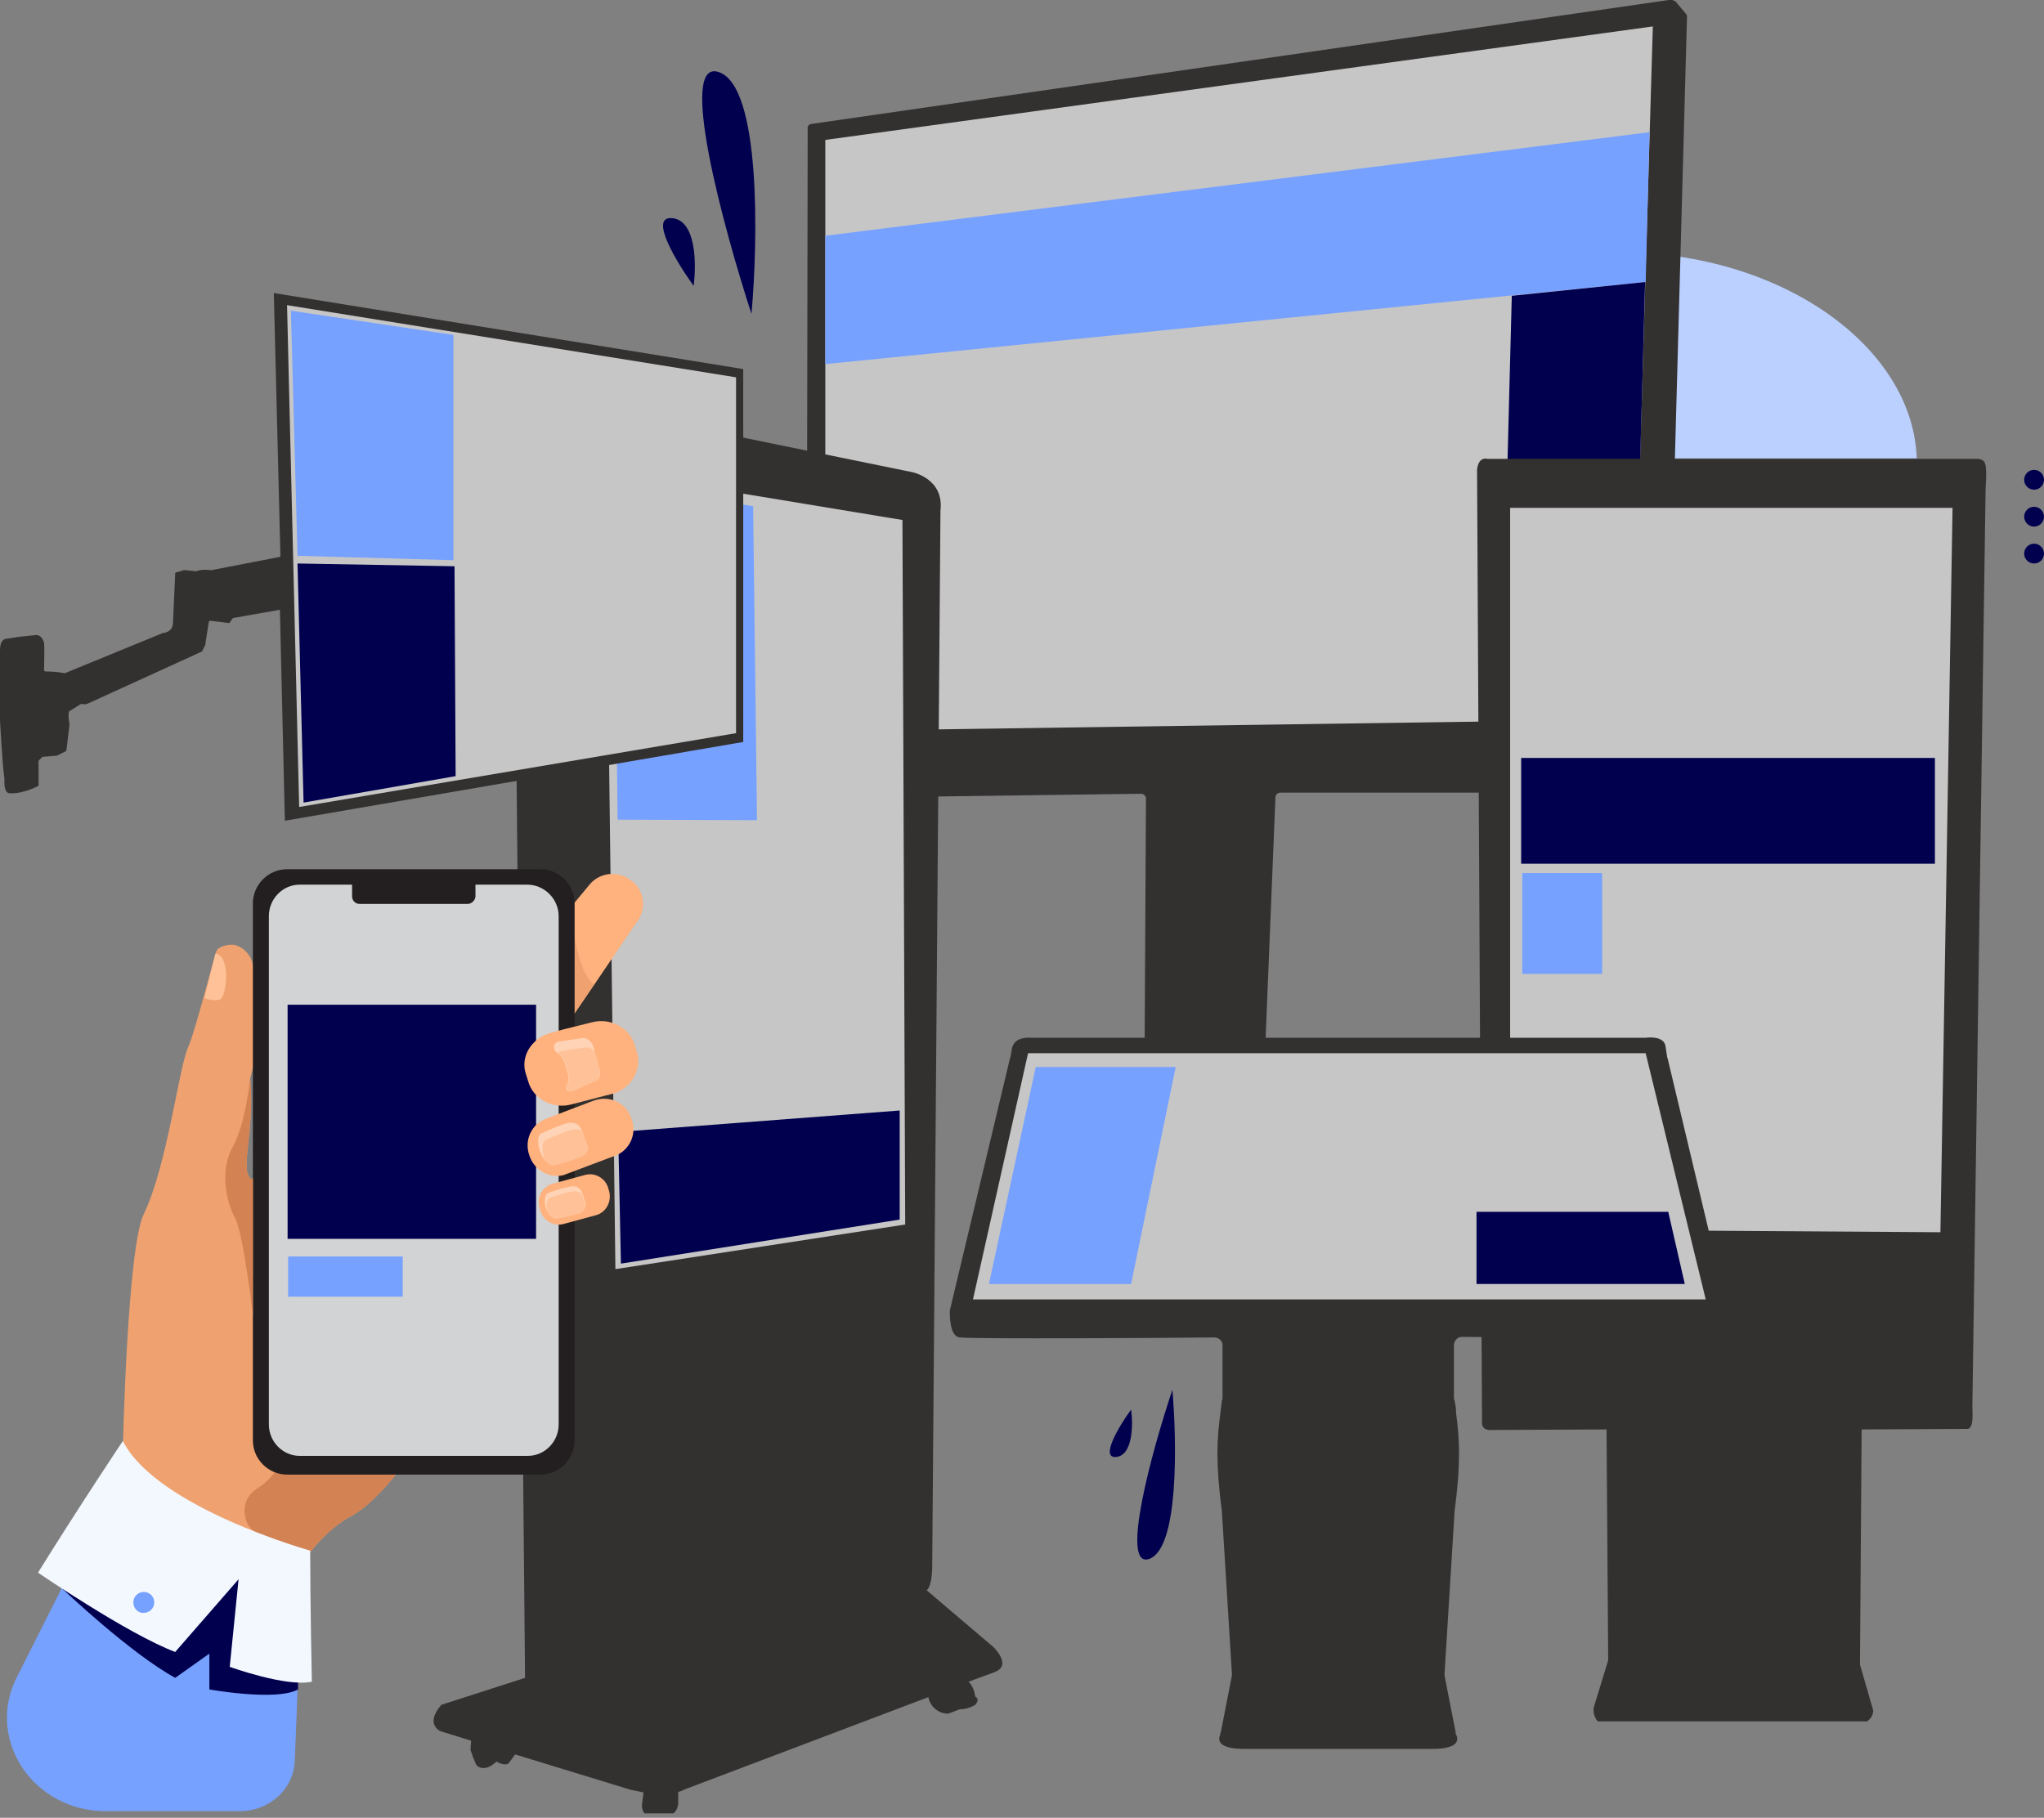 <svg xmlns="http://www.w3.org/2000/svg" xmlns:xlink="http://www.w3.org/1999/xlink" id="Calque_1" x="0px" y="0px" viewBox="0 0 371 330" style="enable-background:new 0 0 371 330;" xml:space="preserve">
<rect x="0" y="0" width="371" height="330" fill="#808080" stroke="none"/>
<style type="text/css">
	.st0{fill:#BBD0FF;}
	.st1{clip-path:url(#SVGID_00000091723914543911254480000017221191304016428730_);}
	.st2{fill:#333030;}
	.st3{fill:#C6C6C6;}
	.st4{fill:#77A1FF;}
	.st5{fill:#01004F;}
	.st6{fill:#EFA26F;}
	.st7{fill:#FFB27D;}
	.st8{fill:#D38254;}
	.st9{fill:#FFC197;}
	.st10{fill:#231F20;}
	.st11{fill:#D1D3D4;}
	.st12{fill:#FFD3B6;}
	.st13{fill:#F3F8FF;}
</style>
<g>
	<path class="st0" d="M347.9,83.2c-0.7-20.3-24.6-37.4-54-37.4v37.4H347.9z"></path>
</g>
<g>
	<defs>
		<rect id="SVGID_1_" width="360.7" height="329.2"></rect>
	</defs>
	<clipPath id="SVGID_00000020393642202591422520000003416996666453115834_">
		<use xlink:href="#SVGID_1_" style="overflow:visible;"></use>
	</clipPath>
	<g style="clip-path:url(#SVGID_00000020393642202591422520000003416996666453115834_);">
		<path class="st2" d="M147.3,22.5L302.9,0c0.6-0.1,1.2,0.1,1.5,0.6l1.6,1.9c0.1,0.2,0.3,0.4,0.2,0.6l-3.8,138.7    c0.1,1-0.7,2-1.7,2.1h-68.3c-0.5,0-0.9,0.4-0.9,0.9l-3.7,90.6c0,0.1,0,0.1-0.5,0.8l-1.5,1.8l-1,1.3c-0.4,0.5-1,0.8-1.7,0.7    l-14.7-1.1c-0.5,0-0.9-0.4-0.9-0.9L208,145c0-0.5-0.4-0.9-0.9-0.9l-59.8,0.8c-0.5,0-0.9-0.4-0.9-0.9l0.2-120.6    C146.5,22.9,146.9,22.5,147.3,22.5z"></path>
		<path class="st3" d="M296.3,130.6l-146.5,2.1V25.4L300,4.8L296.3,130.6z"></path>
		<path class="st4" d="M298.7,51.2L149.8,66.1V42.8L299.4,24L298.7,51.2z"></path>
		<path class="st5" d="M296.4,130.6l-24,0.5l2-77.4l24.2-2.5L296.4,130.6z"></path>
		<path class="st2" d="M180.3,299l-12.1-10.3c1-0.8,1-4.1,1-4.1l1.5-191.9c0.7-5.9-5.2-7-5.2-7s-49.1-10-53.9-11.1    c-2-0.5-4-0.8-6.1-1c-0.2,0-0.4,0-0.6,0.1l-8.5,2c-2.2,0.4-3.2,5.3-3.2,5.3l2.1,223.6l-15.2,4.9c-3.1,3.6-0.1,4.8-0.1,4.8l5.5,1.7    l-0.1,1.7c0.3,0.9,0.6,1.7,1,2.6c0.5,0.8,1.8,1,3.1,0c0.3-0.2,0.5-0.4,0.6-0.5c0.3,0.2,1.8,0.9,2.3,0.2c0.5-0.7,1.1-1.5,1.1-1.5    l20.9,6.4l2.4,0.5l-0.3,2.4c0,0.5,0.3,1.5,0.7,1.5h4.9c0.6-0.4,0.9-1.1,1-1.8v-2.2c0.5-0.1,0.9-0.3,1.3-0.5l44.1-16.7    c0.3,1.7,1.8,3,3.6,3l2.1-0.8c1,0,2-0.3,2.8-0.8c0,0,1-1,0-1.5c-0.1-1-0.5-2-1.2-2.7l4.6-1.7C183.9,302.4,180.3,299,180.3,299z"></path>
		<path class="st3" d="M164.3,222.3l-52.6,8.1l-1.8-144.9l53.9,8.9L164.3,222.3z"></path>
		<path class="st4" d="M137.4,148.9l-25.3-0.1l-0.7-61l25.3,4.1L137.4,148.9z"></path>
		<path class="st5" d="M163.3,221.4l-50.6,8l-0.5-23.9l51.1-3.9V221.4z"></path>
		<path class="st2" d="M49.7,53.2l1.2,47.8c0,0-0.1,0.1-0.1,0.1l-12.4,2.4c-0.1,0-0.1,0-0.2,0c-0.8-0.1-1.5-0.1-2.3,0.1    c-0.1,0.1-0.3,0.1-0.4,0.1l-2-0.2c-0.1,0-0.3,0-0.4,0.1l-1.1,0.3c-0.1,0-0.2,0.1-0.2,0.2l-0.4,9c0,0.8-0.5,1.5-1.3,1.7    c-0.1,0.1-0.3,0.1-0.5,0.1l-17.8,7.3c-0.1,0-0.1,0-0.1,0c-1.1-0.2-2.2-0.3-3.4-0.3c-0.1,0-0.3-0.1-0.3-0.2c0-1,0.1-4.4,0-4.9    c0-0.1,0-0.1,0-0.1c-0.1-0.4-0.3-0.7-0.5-1c-0.3-0.3-0.7-0.5-1.1-0.4l-2.9,0.3L0.9,116c0,0-0.9,0.2-0.9,2c0,0,0,0,0,0.1v12.6    c0,0,0.4,7.9,0.8,10.6c0,0.1,0,0.2,0,0.3c0,0.5-0.1,2.3,0.9,2.4c0,0,2,0.3,5.2-1.3c0.1-0.1,0.1-0.1,0.1-0.2v-4.3    c0-0.1,0-0.1,0.1-0.2l0.5-0.5c0.1-0.1,0.1-0.1,0.1-0.1l2.5-0.2h0.1l1.6-0.8c0.2-0.1,0.2-0.5,0.2-0.6l0.5-4.1c0-0.1,0-0.2,0-0.3    c-0.1-0.5-0.3-2.1,0-2.3l2.1-1.3c0.1,0,0.1,0,0.2,0c0.3,0.1,0.7,0.1,1.1-0.1l20.6-9.4c0.1,0,0.1-0.1,0.1-0.1l0.5-1    c0.1-0.1,0.1-0.3,0.1-0.5l0.6-3.8c0-0.1,0.1-0.2,0.3-0.2l3.3,0.4c0.1,0,0.2,0,0.2-0.1l0.5-0.7c0.1-0.1,0.1-0.1,0.1-0.1l8.5-1.5    l0.9,38.3l83.2-14.3V67L49.7,53.2z"></path>
		<path class="st3" d="M133.6,133.1l-79.3,13.4l-2.2-91.1l81.5,13.1V133.1z"></path>
		<path class="st5" d="M82.7,140.9l-27.6,4.8l-1.1-43.4l28.5,0.5L82.7,140.9z"></path>
		<path class="st4" d="M82.3,101.7L54,100.9l-1.2-44.5l29.5,4.4V101.7z"></path>
		<path class="st2" d="M337.9,259.5l-0.3,42.7l2.4,8.3c0,0.8-0.4,1.5-1.1,2h-48.9c-0.6-0.7-0.9-1.7-0.7-2.6l2.6-8.5l-0.3-41.9    l-20.7,0.1c0,0-1.9,0.3-1.9-1.3l-0.9-173c0,0,0.1-2.4,1.9-2h89.1c1.3,0.3,1.6,0.5,1.3,5.5l-2.4,166.5c0,1.1,0.3,3.8-0.8,4.1"></path>
		<path class="st3" d="M352.2,223.7l-78.1-0.5v-131h80.3L352.2,223.7z"></path>
		<path class="st5" d="M351.2,137.6h-75.1v19.2h75.1V137.6z"></path>
		<path class="st4" d="M290.8,158.5h-14.5v18.3h14.5V158.5z"></path>
		<path class="st2" d="M313.6,237.8c0-0.1,0-0.2-0.1-0.3l-10.8-45.3c0-0.1-0.1-0.2-0.1-0.3l-0.3-2c-0.3-1.8-3-1.6-3.6-1.5h-0.2h-111    h-0.2c-0.5,0-3-0.3-3.6,1.8l-0.3,1.7c0-0.1,0,0.2-0.1,0.3l-10.8,45.3c0,0.1-0.1,0.2-0.1,0.3c0,0.8-0.1,4.8,1.8,5    c1.9,0.3,38.4,0.1,46.2,0c0.8,0,1.5,0.6,1.5,1.4v9.5c0,0.2,0,0.4-0.1,0.5c-0.1,0.8-0.2,1.5-0.3,2.4c-0.6,4.6-0.9,8.9,0.3,17.9    c0,0.1,0,0.1,0,0.2l1.8,29.1c0,0.1,0,0.3,0,0.4l-2,10.2c-0.1,0.1-0.1,0.3-0.1,0.5c-0.3,0.6-1,2.6,4.4,2.6h34c5.4,0,4.7-2,4.4-2.6    c-0.1-0.1-0.1-0.3-0.1-0.5l-2-10.2c0-0.1,0-0.3,0-0.4l1.8-29.1c0-0.1,0-0.1,0-0.2c1.2-9,0.9-13.3,0.3-17.9c0-0.8-0.1-1.5-0.3-2.4    c-0.1-0.2-0.1-0.4-0.1-0.5v-9.5c0-0.8,0.7-1.5,1.4-1.5c7.8,0.1,44.3,0.3,46.2,0C313.6,242.5,313.6,238.7,313.6,237.8z"></path>
		<path class="st3" d="M309.6,235.9h-133l10-44.7h112.1L309.6,235.9z"></path>
		<path class="st4" d="M205.3,233.1h-25.8l8.5-39.4h25.4L205.3,233.1z"></path>
		<path class="st5" d="M305.8,233.1H268V220h34.8L305.8,233.1z"></path>
	</g>
	<g style="clip-path:url(#SVGID_00000020393642202591422520000003416996666453115834_);">
		<path class="st6" d="M93.9,231.8c0,0-9.5,19-19.1,32.1c-3.8,5.2-7.7,9.5-11,11.3c-3.2,1.7-6,4.5-8.2,7.5    c-5.9,7.8-8.6,17.6-8.6,17.6l-24.7-37.3c0,0,0.8-36.5,3.8-42.6c4.3-8.9,6.4-26.9,8.1-30.4c1.2-2.7,4.7-16.4,5.1-17.4    c0.1-0.4,1.3-1.1,2.8-1.1c1.2,0,3.3,1.2,3.8,3.6c2.6,12.2-0.5,20.3-0.5,20.7c0.9,9.4-1.9,16.4,0.1,18.2c0.1,0.1,0.2,0,0.4-0.1    c3.4-2.2,24.5-32.9,27.1-33.6C75.7,179.5,93.9,231.8,93.9,231.8z"></path>
		<path class="st4" d="M54.4,292c0,0-0.2,11.3-0.9,27.7c-0.2,5.1-4.6,9.1-10,9.1l-24.3,0c-13.2,0-21.8-13-16.2-24.2    c6.6-13.1,11.7-23.2,13.6-27c0.5-1,1.6-1.6,2.8-1.5C26.9,276.5,53.1,279.1,54.4,292z"></path>
		<path class="st7" d="M115.5,167.5l-7.6,11.2l-7.5,11c-0.5,0.6-1,0.7-1.6,0.7c-1.8-0.2-4-2.8-5.8-4.2l-0.2-0.1    c-2.3-1.9-2.6-5.3-0.7-7.6l11.5-13.8v0l3.4-4.1c1.9-2.3,5.3-2.6,7.6-0.7l0.2,0.1C117,161.8,117.4,165.2,115.5,167.5z"></path>
		<path class="st6" d="M107.8,178.7l-7.5,11c-0.5,0.6-1,0.7-1.6,0.7l4.8-25.8C103.6,164.8,104.4,176.3,107.8,178.7z"></path>
		<path class="st8" d="M74.8,263.9c-3.8,5.2-7.7,9.5-11,11.3c-3.2,1.7-6,4.5-8.2,7.5c-2.6-1.2-5.6-2.6-8.5-4    c-3.5-1.7-3.7-6.7-0.2-8.6c0,0,0.1,0,0.1-0.1c3.2-1.9,6.6-8.4,6.6-8.4L74.8,263.9z"></path>
		<path class="st9" d="M39.1,173.1l-2,8.1c0,0,1.7,0.7,2.9,0.2C41.1,180.8,42,173.6,39.1,173.1z"></path>
		<g>
			<path class="st10" d="M98.1,267.7h-46c-3.4,0-6.2-2.8-6.2-6.2v-97.5c0-3.4,2.8-6.2,6.2-6.2h46c3.4,0,6.2,2.8,6.2,6.2v97.5     C104.2,265,101.5,267.7,98.1,267.7z"></path>
			<g>
				<path class="st11" d="M101.4,166.3v92.3c0,3.1-2.5,5.7-5.6,5.7H54.4c-3.1,0-5.6-2.6-5.6-5.7v-92.3c0-3.1,2.5-5.7,5.6-5.7h41.3      C98.8,160.6,101.4,163.2,101.4,166.3z"></path>
			</g>
			<path class="st10" d="M84.9,164.1H65.3c-0.8,0-1.4-0.6-1.4-1.4v-2.8c0-0.8,0.6-1.4,1.4-1.4h19.6c0.8,0,1.4,0.6,1.4,1.4v2.8     C86.3,163.4,85.6,164.1,84.9,164.1z"></path>
		</g>
		<g>
			<path class="st7" d="M108.2,220.6l-5.9,1.6c-1.8,0.5-3.7-0.6-4.2-2.4l-0.2-0.7c-0.5-1.8,0.6-3.7,2.4-4.2l5.9-1.6     c1.8-0.5,3.7,0.6,4.2,2.4l0.2,0.7C111,218.2,110,220.1,108.2,220.6z"></path>
			<path class="st12" d="M105,220.3c-1.1,0.3-3,0.8-4.1,0.9c-0.4,0-1.1-0.3-1.6-1.3c-0.1-0.2-0.2-0.5-0.3-0.8     c-0.1-0.3-0.1-0.6-0.1-0.9c0-0.3,0-0.7,0.1-1c0.1-0.3,0.3-0.6,0.7-0.7c0,0,0,0,0,0c1.1-0.4,2.6-0.9,3.9-1.1c0.9-0.2,1.8,0.3,2,1     l0.2,0.5l0.5,1.6C106.4,219.3,105.9,220.1,105,220.3z"></path>
			<path class="st9" d="M105,220.3c-1.1,0.3-3,0.8-4.1,0.9c-0.4,0-1.1-0.3-1.6-1.3c-0.1-0.3-0.1-0.5-0.1-0.8c0-0.3,0-0.7,0.1-1     c0.1-0.3,0.3-0.6,0.7-0.7c0,0,0,0,0,0c1.1-0.4,2.6-0.9,3.9-1.1c0.7-0.1,1.5,0.1,1.8,0.7l0.5,1.6     C106.4,219.3,105.9,220.1,105,220.3z"></path>
		</g>
		<path class="st5" d="M11.4,288.5c0,0,12.2,11.6,20.4,16.1l6.2-4.4v6.5c0,0,12.2,2.2,16.1,0V289l-34.3-17.2L11.4,288.5z"></path>
		<path class="st13" d="M22.3,261.6c0,0-7.7,11.5-15.4,23.9c0,0,16.2,11.1,24.9,14.4l11.5-13.2l-1.6,15.9c0,0,10.2,3.7,14.9,2.7    c0,0-0.3-14.4-0.3-23.8C56.3,281.5,28.4,273.7,22.3,261.6z"></path>
		<path class="st4" d="M24.2,290.9c0-1.1,0.9-1.9,1.9-1.9c1.1,0,1.9,0.9,1.9,1.9c0,1.1-0.9,1.9-1.9,1.9    C25.1,292.9,24.2,292,24.2,290.9z"></path>
		<rect x="52.2" y="182.4" class="st5" width="45.1" height="42.5"></rect>
		<path class="st8" d="M45.9,238.8c0,0-1.7-14.7-3.2-17.6c-1.6-2.9-2.9-8.6-0.5-12.9c2.4-4.3,3.2-12.5,3.2-12.5    c0.9,9.4-1.9,16.4,0.1,18.2c0.1,0.1,0.2,0,0.4-0.1L45.9,238.8z"></path>
		<g>
			<path class="st7" d="M111.5,198.5c0,0-0.1,0-0.1,0l-7.7,2c-3.4,0.9-6.9-1-7.8-4.1l-0.5-1.6c-0.9-3,1-6.1,4.2-7.2l2.6-0.7l5.2-1.3     c3.4-0.9,6.9,1,7.8,4.1l0.5,1.6C116.4,194.3,114.6,197.4,111.5,198.5z"></path>
			<path class="st12" d="M107.9,196.3l-3.8,1.7c0,0,0,0,0,0c-0.2,0-0.3,0.1-0.5,0.1c-0.1,0-0.1,0-0.2,0c0,0-0.1,0-0.1,0     c-0.4,0-0.7-0.5-0.5-0.8c0.4-0.8,0.5-1.7,0.2-2.6l-0.1-0.3c0,0,0,0,0,0l-0.3-1.1c-0.2-0.9-0.7-1.6-1.4-2.1     c-0.1-0.1-0.2-0.1-0.2-0.2c-0.7-0.5-0.6-1.7,0.3-1.9c0,0,0,0,0,0l4.1-0.6c1-0.3,2,0.5,2.3,1.5l0.3,1.2l0.7,2.6     C109.2,194.9,108.9,196.1,107.9,196.3z"></path>
			<path class="st9" d="M107.9,196.3l-3.8,1.7c0,0,0,0,0,0c-0.1,0-0.4,0.1-0.7,0.1c-0.4,0-0.7-0.5-0.5-0.8c0.4-0.8,0.5-1.7,0.2-2.6     l-0.1-0.3c0,0,0,0,0,0l-0.3-1.1c-0.2-0.9-0.7-1.6-1.4-2.1c0.1-0.2,0.3-0.3,0.6-0.4c0,0,0,0,0,0l4.1-0.6c0.9-0.2,1.7,0.3,2.1,1.1     l0.7,2.6C109.2,194.9,108.9,196.1,107.9,196.3z"></path>
		</g>
		<g>
			<path class="st7" d="M111.7,209.8l-1.1,0.4l-7.7,2.9c-0.2,0.1-0.4,0.1-0.5,0.2c-2.5,0.7-5.2-0.7-6.2-3.2l-0.1-0.3     c-1-2.7,0.3-5.7,3-6.7l7.1-2.7l0.5-0.2l1.1-0.4c2.7-1,5.7,0.3,6.7,3l0.1,0.3C115.7,205.8,114.3,208.8,111.7,209.8z"></path>
			<path class="st12" d="M105.4,210c-1.3,0.5-3.6,1.3-4.8,1.5c-0.3,0.1-1-0.1-1.6-0.8c-0.4-0.4-0.7-1-1-1.7     c-0.1-0.4-0.2-0.7-0.3-1.1c0-0.4,0-0.9,0-1.3c0.1-0.4,0.3-0.8,0.7-0.9c0,0,0,0,0,0c1.3-0.6,3.1-1.4,4.6-1.8     c1.1-0.3,2.2,0.2,2.5,1.1l0.2,0.4l0.8,2.3C107,208.5,106.5,209.6,105.4,210z"></path>
			<path class="st9" d="M105.4,210c-1.3,0.5-3.6,1.3-4.8,1.5c-0.3,0.1-1-0.1-1.6-0.8c-0.1-0.1-0.1-0.3-0.2-0.5     c-0.1-0.4-0.2-0.7-0.3-1.1c0-0.4,0-0.9,0-1.3c0.1-0.4,0.3-0.8,0.7-0.9c0,0,0,0,0,0c1.3-0.6,3.1-1.4,4.6-1.8     c0.7-0.2,1.4-0.1,1.9,0.3l0.8,2.3C107,208.5,106.5,209.6,105.4,210z"></path>
		</g>
	</g>
</g>
<path class="st5" d="M136.4,57c1.2-13.5,1.7-41.3-5.9-43.9C122.9,10.4,131.3,41.3,136.4,57z"></path>
<path class="st5" d="M125.9,51.9c0.5-3.9,0.5-11.9-3.9-12.3C117.7,39.2,122.8,47.6,125.9,51.9z"></path>
<path class="st5" d="M212.8,252.3c0.8,9.5,1.2,28.8-4.2,30.7C203.2,284.9,209.1,263.3,212.8,252.3z"></path>
<path class="st5" d="M205.3,255.9c0.4,2.8,0.3,8.3-2.7,8.6C199.6,264.8,203.1,258.9,205.3,255.9z"></path>
<circle class="st5" cx="369.2" cy="93.8" r="1.8"></circle>
<circle class="st5" cx="369.2" cy="100.5" r="1.8"></circle>
<circle class="st5" cx="369.2" cy="87.1" r="1.8"></circle>
<rect x="52.3" y="228.1" class="st4" width="20.8" height="7.3"></rect>
</svg>